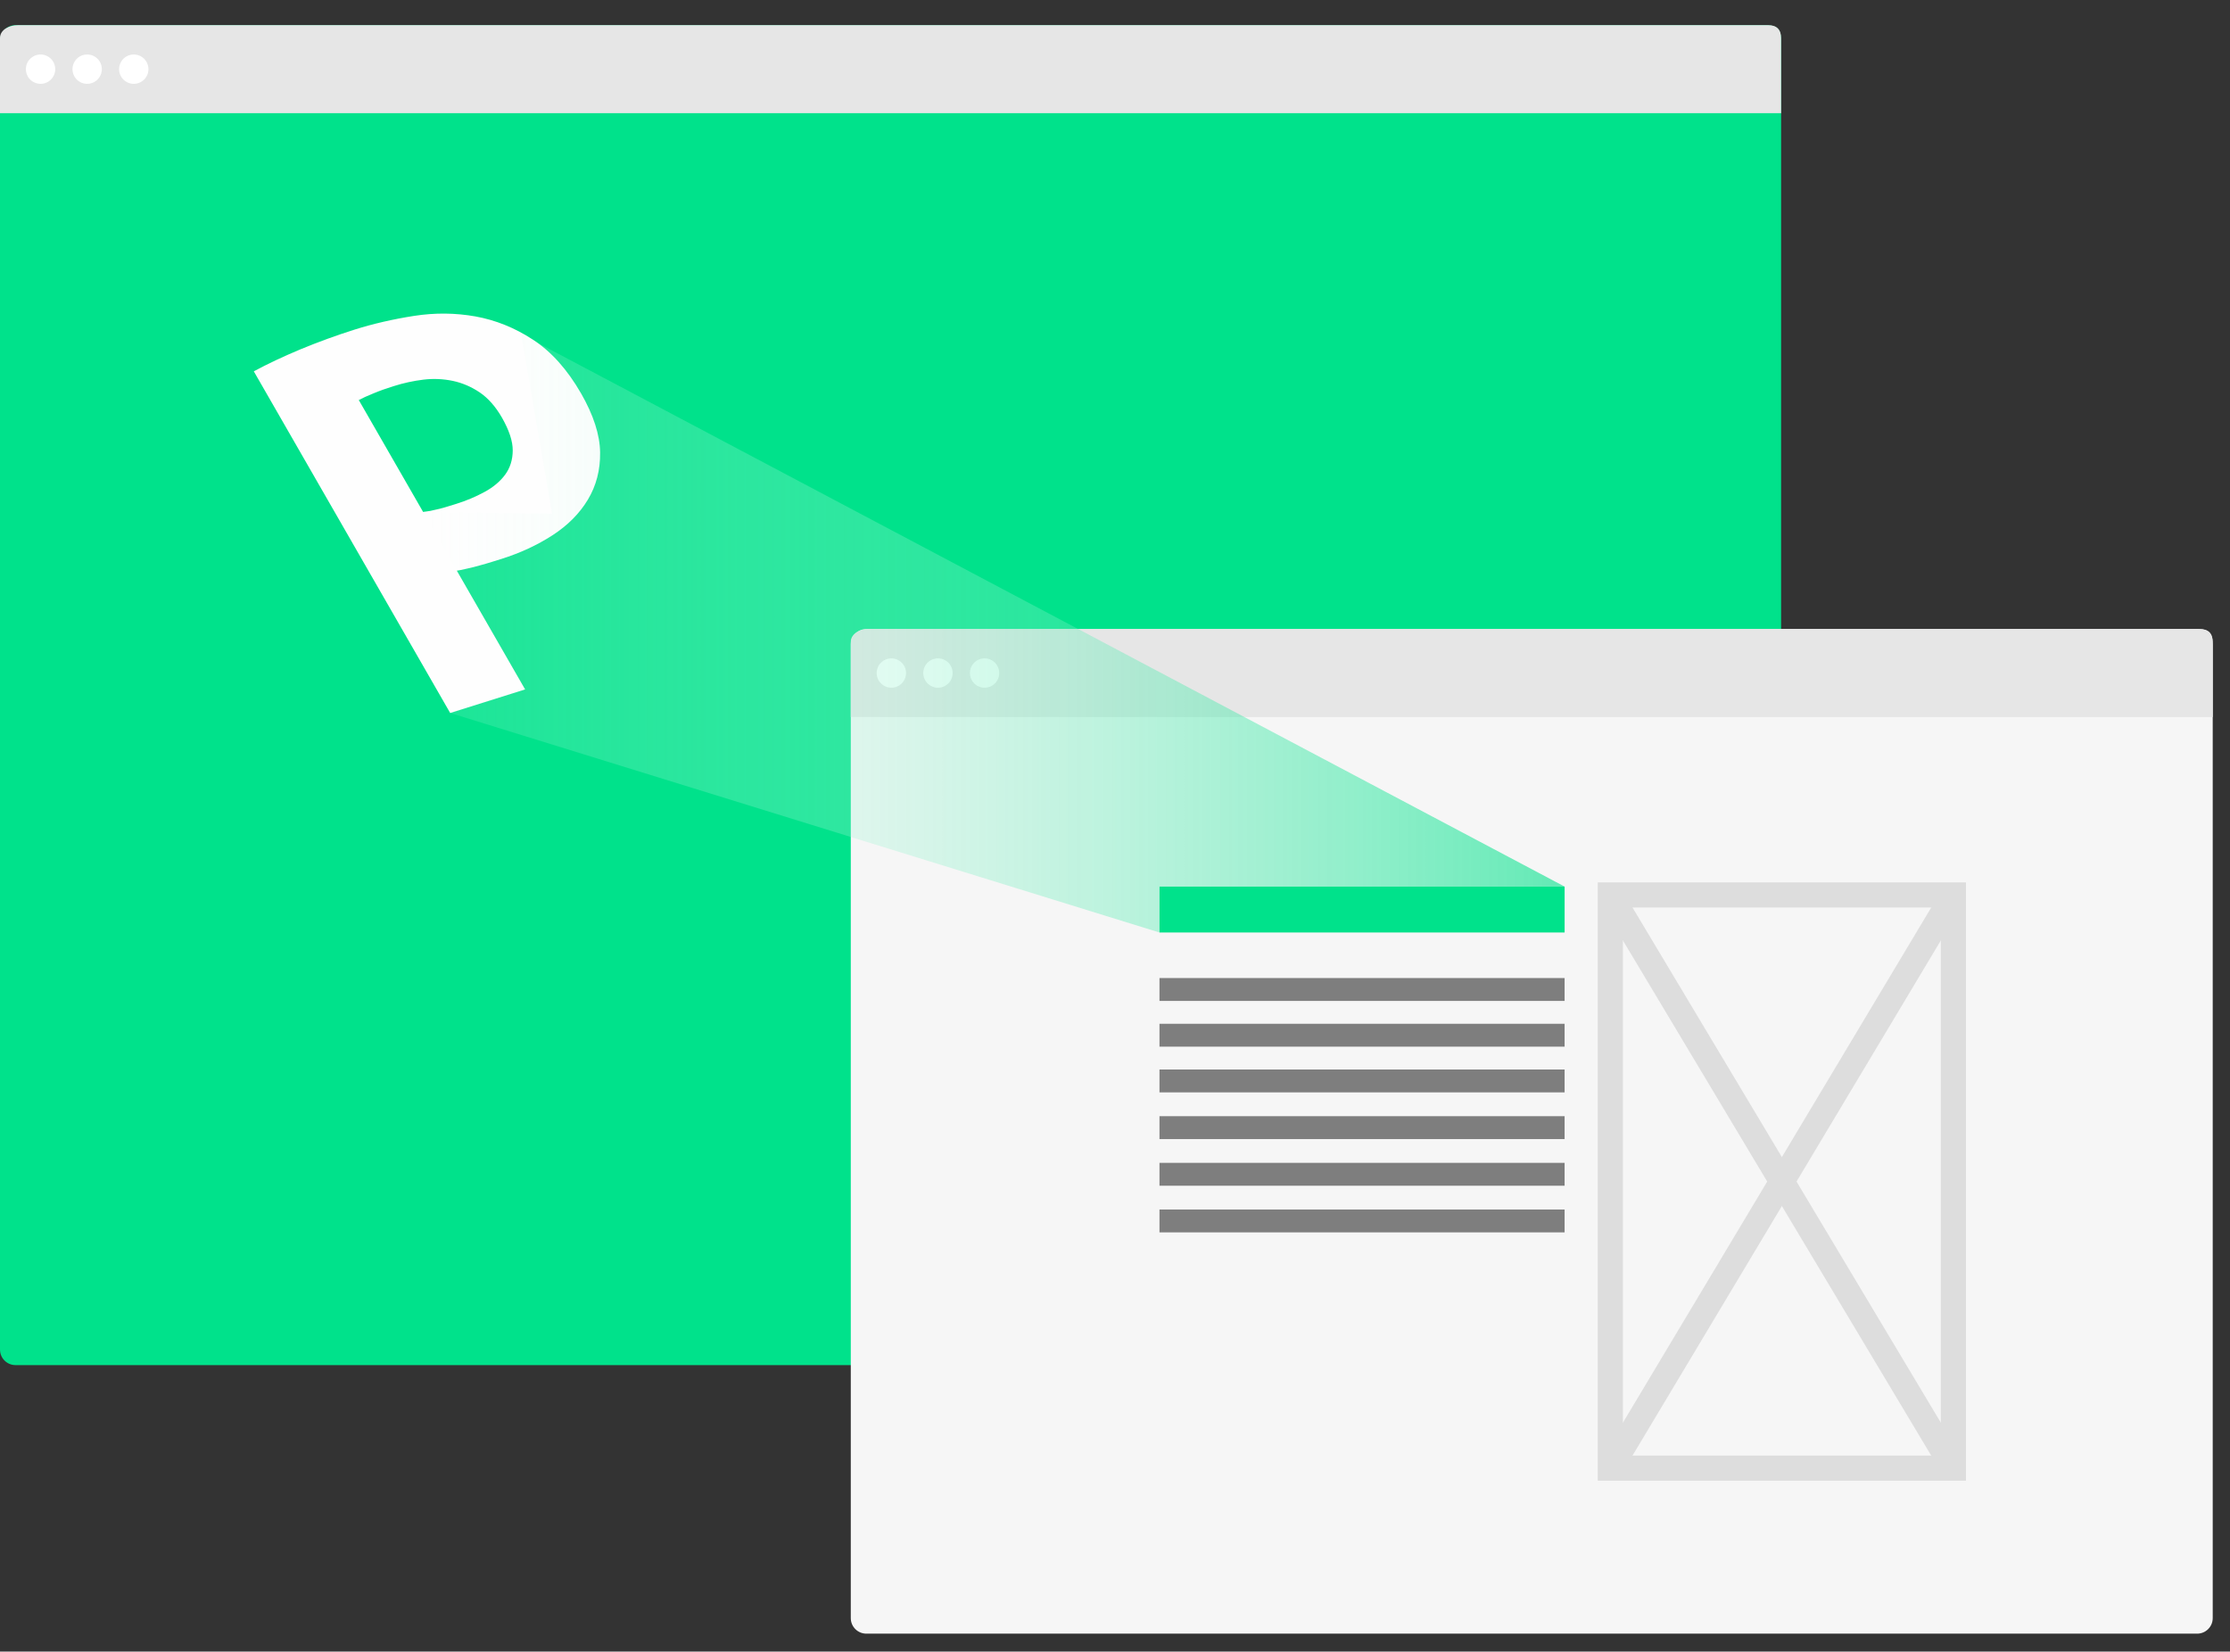 <?xml version="1.0" encoding="utf-8"?>
<!-- Generator: Adobe Illustrator 16.0.0, SVG Export Plug-In . SVG Version: 6.00 Build 0)  -->
<!DOCTYPE svg PUBLIC "-//W3C//DTD SVG 1.1//EN" "http://www.w3.org/Graphics/SVG/1.1/DTD/svg11.dtd">
<svg version="1.1" id="Calque_1" xmlns="http://www.w3.org/2000/svg" xmlns:xlink="http://www.w3.org/1999/xlink" x="0px" y="0px"
	 width="266px" height="197px" viewBox="0 0 266 197" enable-background="new 0 0 266 197" xml:space="preserve">
<rect x="0" y="0" width="266" height="197" fill="#333333" stroke="none"/>
<rect x="-1700" y="-258" display="none" fill="#3C3C3B" width="2252" height="1043"/>
<g>
	<g>
		<path id="XMLID_3_" fill="#00E28B" d="M212.454,160.98c0,1.021-0.829,1.853-1.854,1.853H1.853c-1.023,0-1.853-0.83-1.853-1.853
			V4.853C0,3.83,0.83,3,1.853,3h208.749c1.397,0,1.854,0.495,1.854,1.853L212.454,160.98L212.454,160.98z"/>
		<path fill="#E6E6E6" d="M0,13.501V4.544C0,3.521,1.138,3,2.162,3H210.91c1.023,0,1.544,0.521,1.544,1.544v8.957"/>
		<circle fill="#FFFFFF" cx="4.838" cy="8.25" r="1.75"/>
		<circle fill="#FFFFFF" cx="10.397" cy="8.25" r="1.75"/>
		<circle fill="#FFFFFF" cx="15.957" cy="8.25" r="1.75"/>
	</g>
	<g>
		<path fill="#FEFEFE" d="M61.16,53.73c0.006-1.11-0.431-2.425-1.309-3.955c-0.75-1.293-1.622-2.282-2.625-2.965
			c-1.009-0.678-2.084-1.14-3.219-1.378c-1.148-0.236-2.312-0.294-3.513-0.146c-1.207,0.151-2.364,0.401-3.498,0.762
			c-0.875,0.268-1.678,0.553-2.431,0.867c-0.747,0.303-1.34,0.57-1.768,0.803l7.673,13.346c0.198-0.018,0.48-0.064,0.852-0.123
			c0.37-0.075,0.756-0.162,1.16-0.264c0.401-0.102,0.786-0.218,1.157-0.334c0.364-0.111,0.634-0.204,0.817-0.253
			c1.172-0.366,2.279-0.832,3.314-1.396c1.038-0.555,1.867-1.244,2.475-2.061C60.849,55.812,61.154,54.85,61.16,53.73
			 M63.573,40.518c2.181,1.416,4.1,3.559,5.743,6.415c1.483,2.588,2.239,4.934,2.266,7.034c0.031,2.099-0.463,3.975-1.46,5.635
			c-1,1.661-2.408,3.071-4.225,4.249c-1.814,1.169-3.85,2.117-6.109,2.826c-0.224,0.067-0.573,0.177-1.052,0.326
			c-0.48,0.157-0.986,0.297-1.515,0.442c-0.526,0.157-1.061,0.282-1.579,0.395c-0.529,0.123-0.902,0.201-1.149,0.23l8.148,14.167
			L53.7,85.049L30.274,44.292c1.646-0.887,3.51-1.765,5.609-2.643c2.096-0.864,4.23-1.643,6.4-2.329
			c2.259-0.712,4.631-1.253,7.106-1.64c2.478-0.384,4.915-0.363,7.319,0.064C59.101,38.177,61.401,39.09,63.573,40.518"/>
	</g>
</g>
<g>
	<g>
		<path id="XMLID_1_" fill="#F6F6F6" d="M263.939,193.012c0,1.021-0.83,1.852-1.854,1.852H103.338c-1.023,0-1.854-0.828-1.854-1.852
			V76.883c0-1.023,0.83-1.853,1.854-1.853h158.748c1.398,0,1.854,0.495,1.854,1.853V193.012L263.939,193.012z"/>
		<path fill="#E6E6E6" d="M101.485,85.531v-8.957c0-1.021,1.139-1.544,2.162-1.544h158.748c1.023,0,1.545,0.521,1.545,1.544v8.957"
			/>
		<circle fill="#FFFFFF" cx="106.323" cy="80.281" r="1.75"/>
		<circle fill="#FFFFFF" cx="111.882" cy="80.281" r="1.75"/>
		<circle fill="#FFFFFF" cx="117.442" cy="80.281" r="1.75"/>
	</g>
</g>
<g>
	<rect x="138.305" y="105.753" fill="#00E28B" width="48.325" height="5.476"/>
	<rect x="138.305" y="116.663" fill="#7E7E7E" width="48.325" height="2.729"/>
	<rect x="138.305" y="122.118" fill="#7E7E7E" width="48.325" height="2.729"/>
	<rect x="138.305" y="127.572" fill="#7E7E7E" width="48.325" height="2.73"/>
	<rect x="138.305" y="133.141" fill="#7E7E7E" width="48.325" height="2.729"/>
	<rect x="138.305" y="138.706" fill="#7E7E7E" width="48.325" height="2.729"/>
	<rect x="138.305" y="144.271" fill="#7E7E7E" width="48.325" height="2.729"/>
</g>
<g>
	
		<rect x="192.086" y="106.753" fill="none" stroke="#DDDDDD" stroke-width="3" stroke-miterlimit="10" width="40.92" height="68.369"/>
	
		<line fill="none" stroke="#DDDDDD" stroke-width="3" stroke-miterlimit="10" x1="192.086" y1="175.122" x2="233.006" y2="106.753"/>
	
		<line fill="none" stroke="#DDDDDD" stroke-width="3" stroke-miterlimit="10" x1="192.086" y1="106.753" x2="233.006" y2="175.122"/>
</g>
<linearGradient id="SVGID_1_" gradientUnits="userSpaceOnUse" x1="379.011" y1="670.739" x2="515.17" y2="670.739" gradientTransform="matrix(1 0 0 1 -328.539 -595.199)">
	<stop  offset="0" style="stop-color:#FFFFFF;stop-opacity:0.1"/>
	<stop  offset="1" style="stop-color:#00E28B;stop-opacity:0.6"/>
</linearGradient>
<polygon fill="url(#SVGID_1_)" points="138.305,111.229 53.699,85.047 62.64,82.235 50.471,61.064 65.854,61.278 62.159,39.851 
	186.63,105.753 138.305,105.753 "/>
</svg>
